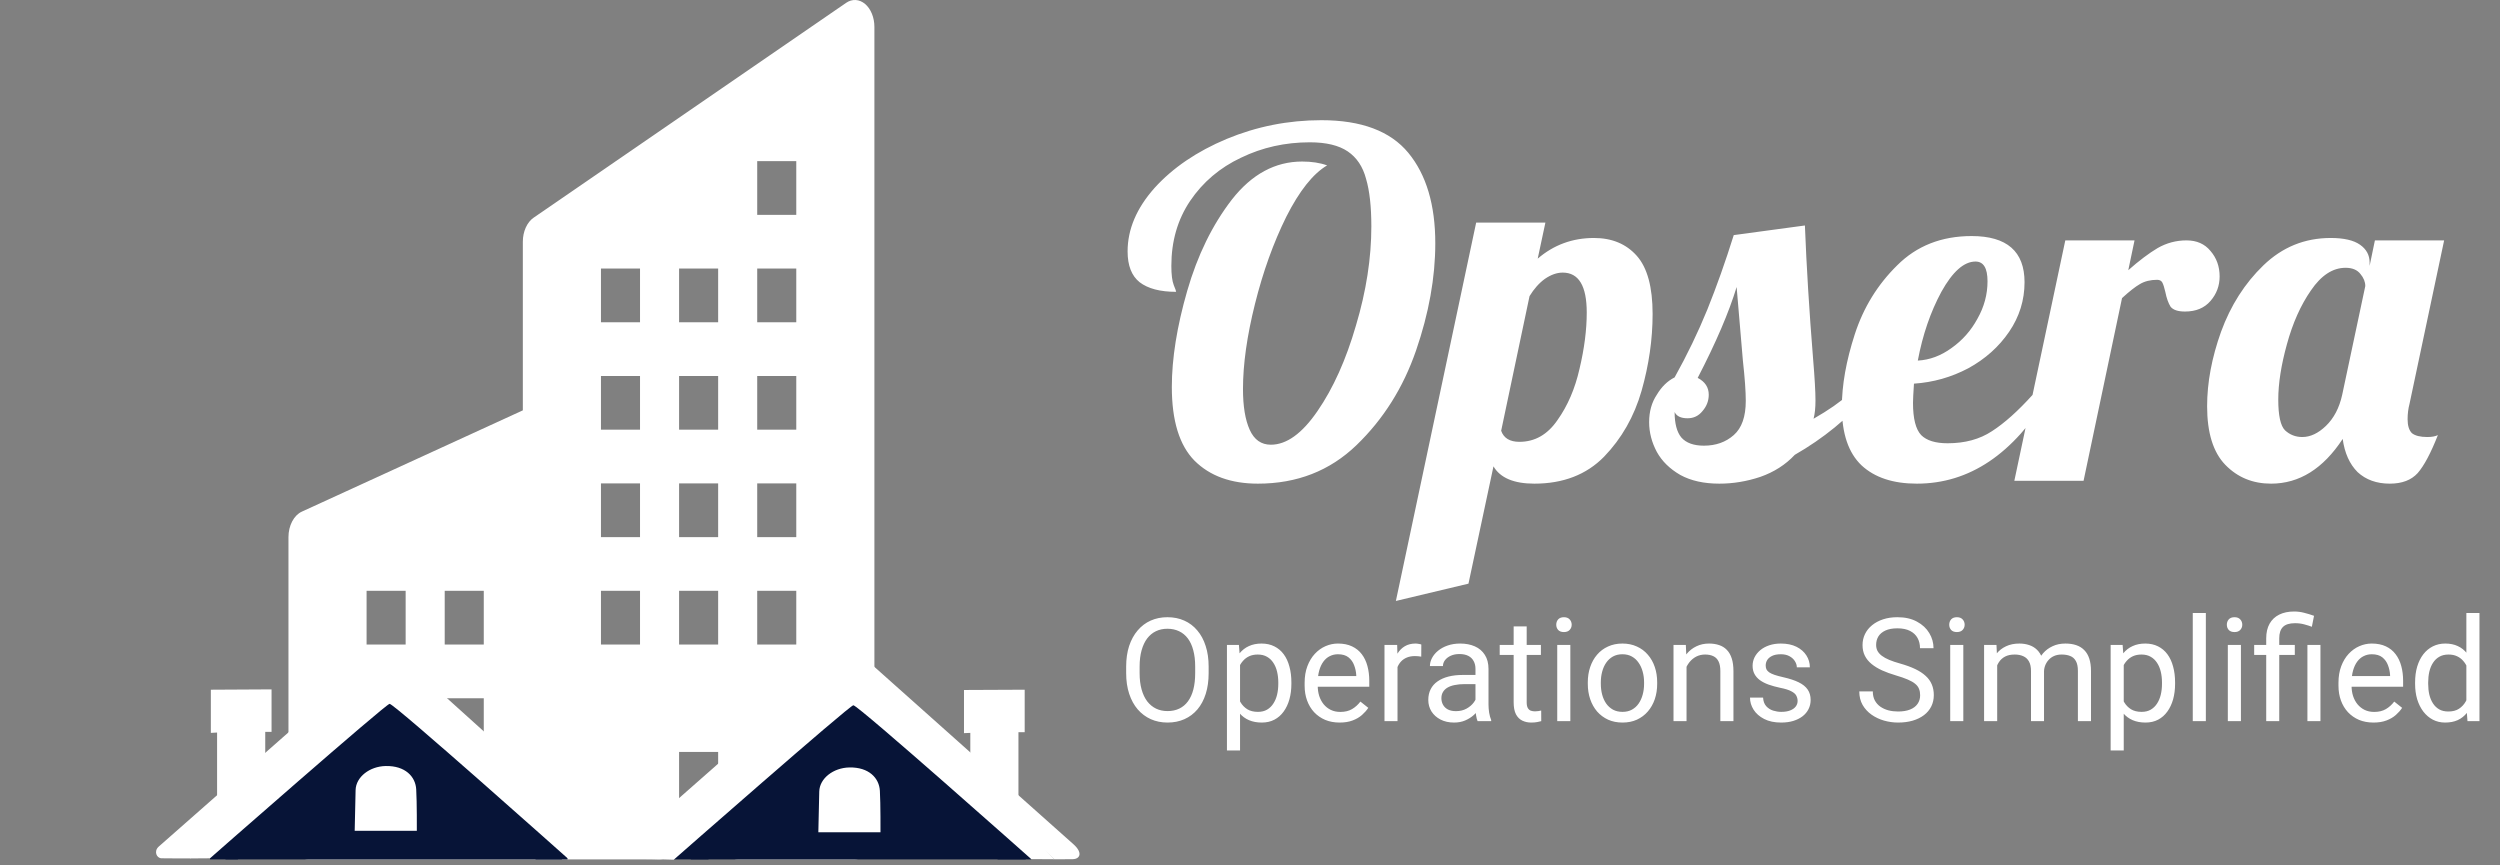 <svg width="208" height="72" viewBox="0 0 208 72" fill="none" xmlns="http://www.w3.org/2000/svg">
<rect x="0" y="0" width="208" height="72" fill="#808080" stroke="none"/>
<g clip-path="url(#clip0_156_1331)">
<path d="M72.75 2.234C72.75 1.853 72.679 1.479 72.544 1.146C72.409 0.813 72.215 0.533 71.979 0.333C71.743 0.133 71.474 0.019 71.197 0.002C70.92 -0.015 70.645 0.066 70.397 0.237L44.397 18.112C44.127 18.297 43.901 18.583 43.742 18.936C43.584 19.288 43.5 19.695 43.5 20.109V34.141L25.111 42.569C24.788 42.717 24.507 43.002 24.307 43.382C24.108 43.762 24 44.219 24 44.687V69.266C24 69.858 24.171 70.427 24.476 70.846C24.781 71.264 25.194 71.5 25.625 71.5H54.875C55.306 71.5 55.719 71.264 56.024 70.846C56.329 70.427 56.5 69.858 56.5 69.266V62.562H59.75V69.266C59.75 69.858 59.921 70.427 60.226 70.846C60.531 71.264 60.944 71.5 61.375 71.5H71.125C71.556 71.5 71.969 71.264 72.274 70.846C72.579 70.427 72.75 69.858 72.75 69.266V2.234ZM30.5 49.156H33.75V53.625H30.5V49.156ZM37 49.156H40.25V53.625H37V49.156ZM33.75 58.094V62.562H30.5V58.094H33.75ZM37 58.094H40.25V62.562H37V58.094ZM66.25 13.406V17.875H63V13.406H66.25ZM50 22.344H53.25V26.812H50V22.344ZM53.25 31.281V35.75H50V31.281H53.25ZM50 40.219H53.25V44.687H50V40.219ZM56.5 40.219H59.75V44.687H56.5V40.219ZM53.25 49.156V53.625H50V49.156H53.25ZM56.5 49.156H59.75V53.625H56.5V49.156ZM66.25 40.219V44.687H63V40.219H66.25ZM63 49.156H66.25V53.625H63V49.156ZM56.5 31.281H59.75V35.75H56.5V31.281ZM66.25 31.281V35.75H63V31.281H66.25ZM59.75 22.344V26.812H56.5V22.344H59.75ZM63 22.344H66.25V26.812H63V22.344Z" fill="white"/>
<path d="M18.062 66.774V60.947L17.543 60.976V57.384L22.593 57.356V60.891H22.068V64.317L18.062 66.774Z" fill="white"/>
<path d="M31.997 60.096L17.942 72.192L17.923 86.444L46.381 86.274L46.76 71.148L31.997 60.096Z" fill="#071437"/>
<path d="M32.345 60.93L17.474 73.44L17.467 69.979L32.566 57.152L47.222 70.757L47.209 73.775L32.345 60.93Z" fill="#071437"/>
<path d="M15.987 69.429L15.816 71.421L17.474 71.409C17.474 71.409 32.098 58.57 32.414 58.559C32.8 58.542 47.209 71.398 47.209 71.398L49.152 71.409L33.326 55.83L31.009 55.694L15.987 69.429Z" fill="white"/>
<path d="M13.215 70.428C12.772 70.814 13.025 71.392 13.424 71.409C13.778 71.421 15.835 71.421 15.835 71.421L31.756 56.965C31.756 56.965 32.123 56.624 32.389 56.636C32.674 56.647 33.041 56.97 33.041 56.97L49.102 71.409C49.102 71.409 50.298 71.421 50.696 71.432C51.209 71.449 51.373 70.779 50.677 70.224C50.361 69.968 34.465 55.637 34.193 55.387C33.395 54.65 33.003 54.219 32.25 54.247C31.497 54.275 31.047 54.775 30.288 55.399C30.067 55.586 13.329 70.326 13.215 70.428Z" fill="white"/>
<path d="M29.51 69.123C29.51 69.123 29.554 66.819 29.586 65.73C29.617 64.641 30.756 63.761 32.085 63.733C33.712 63.699 34.572 64.612 34.629 65.679C34.693 66.746 34.68 69.123 34.68 69.123H29.51Z" fill="white"/>
<path d="M80.73 66.802V60.976L80.204 60.998V57.407L85.254 57.384V60.919H84.735V67.182L80.73 66.802Z" fill="white"/>
<path d="M70.573 60.215L56.518 72.311L57.429 86.966L85.077 87.159L85.343 71.267L70.573 60.215Z" fill="#071437"/>
<path d="M70.921 61.049L56.075 73.99L56.044 70.099L71.149 57.271L85.798 70.876L85.786 73.894L70.921 61.049Z" fill="#071437"/>
<path d="M54.563 69.548L54.297 71.477L56.056 71.528C56.056 71.528 70.68 58.689 70.997 58.678C71.383 58.661 85.798 71.477 85.798 71.477L87.728 71.489L71.902 55.949L69.586 55.813L54.563 69.548Z" fill="white"/>
<path d="M51.791 70.547C51.405 70.887 51.576 71.415 52.025 71.443C52.272 71.46 54.303 71.477 54.303 71.477L70.332 57.084C70.332 57.084 70.7 56.743 70.965 56.755C71.25 56.766 71.617 57.089 71.617 57.089L87.728 71.489C87.728 71.489 88.969 71.494 89.266 71.483C89.88 71.46 90.083 70.938 89.329 70.257C89.032 69.991 73.041 55.756 72.775 55.506C71.978 54.769 71.585 54.338 70.832 54.366C70.079 54.394 69.63 54.894 68.871 55.518C68.643 55.705 51.911 70.445 51.791 70.547Z" fill="white"/>
<path d="M68.086 69.242C68.086 69.242 68.13 66.938 68.162 65.849C68.194 64.76 69.333 63.88 70.662 63.852C72.288 63.818 73.148 64.731 73.206 65.798C73.269 66.865 73.256 69.242 73.256 69.242H68.086Z" fill="white"/>
</g>
<path d="M104.656 40.24C102.416 40.24 100.656 39.6 99.376 38.32C98.122 37.04 97.496 35 97.496 32.2C97.496 29.827 97.922 27.16 98.776 24.2C99.629 21.24 100.869 18.707 102.496 16.6C104.149 14.493 106.096 13.44 108.336 13.44C109.136 13.44 109.829 13.547 110.416 13.76C109.242 14.453 108.109 15.88 107.016 18.04C105.949 20.2 105.082 22.613 104.416 25.28C103.749 27.947 103.416 30.307 103.416 32.36C103.416 33.8 103.602 34.933 103.976 35.76C104.349 36.587 104.936 37 105.736 37C107.042 37 108.336 36.067 109.616 34.2C110.922 32.307 111.989 29.933 112.816 27.08C113.669 24.227 114.096 21.48 114.096 18.84C114.096 17.187 113.949 15.867 113.656 14.88C113.389 13.867 112.882 13.107 112.136 12.6C111.389 12.093 110.336 11.84 108.976 11.84C106.922 11.84 105.016 12.267 103.256 13.12C101.496 13.947 100.082 15.147 99.016 16.72C97.976 18.267 97.456 20.067 97.456 22.12C97.456 22.84 97.522 23.373 97.656 23.72C97.789 24.04 97.856 24.227 97.856 24.28C96.522 24.28 95.509 24.013 94.816 23.48C94.149 22.947 93.816 22.093 93.816 20.92C93.816 19.08 94.562 17.32 96.056 15.64C97.576 13.96 99.576 12.6 102.056 11.56C104.562 10.52 107.189 10 109.936 10C113.269 10 115.682 10.907 117.176 12.72C118.669 14.533 119.416 17.04 119.416 20.24C119.416 23.093 118.882 26.067 117.816 29.16C116.749 32.253 115.096 34.88 112.856 37.04C110.642 39.173 107.909 40.24 104.656 40.24ZM122.817 18.52H128.577L127.937 21.52C129.271 20.373 130.831 19.8 132.617 19.8C134.111 19.8 135.297 20.293 136.177 21.28C137.057 22.267 137.497 23.88 137.497 26.12C137.497 28.227 137.191 30.36 136.577 32.52C135.964 34.653 134.924 36.48 133.457 38C131.991 39.493 130.057 40.24 127.657 40.24C125.951 40.24 124.817 39.76 124.257 38.8L122.177 48.56L116.137 50L122.817 18.52ZM126.417 36.76C127.697 36.76 128.751 36.16 129.577 34.96C130.431 33.76 131.044 32.333 131.417 30.68C131.817 29 132.017 27.44 132.017 26C132.017 23.787 131.351 22.68 130.017 22.68C129.537 22.68 129.044 22.853 128.537 23.2C128.057 23.547 127.631 24.027 127.257 24.64L124.897 35.84C125.111 36.453 125.617 36.76 126.417 36.76ZM143.048 40.24C141.768 40.24 140.688 40 139.808 39.52C138.928 39.013 138.275 38.373 137.848 37.6C137.422 36.8 137.208 35.973 137.208 35.12C137.208 34.24 137.422 33.48 137.848 32.84C138.248 32.173 138.742 31.693 139.328 31.4C140.368 29.533 141.275 27.653 142.048 25.76C142.822 23.84 143.555 21.773 144.248 19.56L150.168 18.76C150.302 22.173 150.528 25.867 150.848 29.84C150.982 31.44 151.048 32.6 151.048 33.32C151.048 33.933 150.995 34.44 150.888 34.84C152.142 34.12 153.102 33.453 153.768 32.84H155.448C153.742 34.813 151.702 36.48 149.328 37.84C148.555 38.667 147.595 39.28 146.448 39.68C145.328 40.053 144.195 40.24 143.048 40.24ZM141.768 37.08C142.755 37.08 143.582 36.787 144.248 36.2C144.915 35.613 145.248 34.667 145.248 33.36C145.248 32.56 145.168 31.44 145.008 30C144.742 26.96 144.568 24.92 144.488 23.88C143.848 25.987 142.768 28.507 141.248 31.44C141.862 31.76 142.168 32.227 142.168 32.84C142.168 33.347 141.995 33.8 141.648 34.2C141.328 34.6 140.915 34.8 140.408 34.8C139.848 34.8 139.488 34.627 139.328 34.28C139.328 35.24 139.515 35.947 139.888 36.4C140.288 36.853 140.915 37.08 141.768 37.08ZM159.482 40.24C157.508 40.24 155.975 39.733 154.882 38.72C153.788 37.68 153.242 36.067 153.242 33.88C153.242 32.04 153.602 30.013 154.322 27.8C155.042 25.587 156.215 23.68 157.842 22.08C159.468 20.453 161.535 19.64 164.042 19.64C166.975 19.64 168.442 20.92 168.442 23.48C168.442 24.973 168.015 26.347 167.162 27.6C166.308 28.853 165.175 29.867 163.762 30.64C162.348 31.387 160.842 31.813 159.242 31.92C159.188 32.72 159.162 33.253 159.162 33.52C159.162 34.827 159.388 35.72 159.842 36.2C160.295 36.653 161.028 36.88 162.042 36.88C163.482 36.88 164.708 36.547 165.722 35.88C166.762 35.213 167.895 34.2 169.122 32.84H170.482C167.522 37.773 163.855 40.24 159.482 40.24ZM159.562 30C160.548 29.947 161.482 29.6 162.362 28.96C163.268 28.32 163.988 27.507 164.522 26.52C165.082 25.533 165.362 24.493 165.362 23.4C165.362 22.307 165.028 21.76 164.362 21.76C163.402 21.76 162.455 22.6 161.522 24.28C160.615 25.96 159.962 27.867 159.562 30ZM171.833 20H177.593L177.073 22.48C177.98 21.68 178.793 21.067 179.513 20.64C180.26 20.213 181.06 20 181.913 20C182.767 20 183.433 20.293 183.913 20.88C184.42 21.467 184.673 22.173 184.673 23C184.673 23.773 184.42 24.453 183.913 25.04C183.407 25.627 182.7 25.92 181.793 25.92C181.207 25.92 180.807 25.787 180.593 25.52C180.407 25.227 180.26 24.813 180.153 24.28C180.073 23.933 179.993 23.68 179.913 23.52C179.833 23.36 179.687 23.28 179.473 23.28C178.913 23.28 178.433 23.4 178.033 23.64C177.66 23.853 177.167 24.24 176.553 24.8L173.353 40H167.593L171.833 20ZM188.952 40.24C187.432 40.24 186.166 39.72 185.152 38.68C184.139 37.64 183.632 36.013 183.632 33.8C183.632 31.827 184.019 29.76 184.792 27.6C185.592 25.413 186.766 23.573 188.312 22.08C189.886 20.56 191.752 19.8 193.912 19.8C195.006 19.8 195.819 19.987 196.352 20.36C196.886 20.733 197.152 21.227 197.152 21.84V22.12L197.592 20H203.352L200.472 33.6C200.366 34 200.312 34.427 200.312 34.88C200.312 35.413 200.432 35.8 200.672 36.04C200.939 36.253 201.366 36.36 201.952 36.36C202.326 36.36 202.619 36.307 202.832 36.2C202.246 37.693 201.686 38.747 201.152 39.36C200.619 39.947 199.846 40.24 198.832 40.24C197.739 40.24 196.846 39.92 196.152 39.28C195.486 38.613 195.072 37.693 194.912 36.52C193.286 39 191.299 40.24 188.952 40.24ZM191.552 36.36C192.219 36.36 192.872 36.053 193.512 35.44C194.179 34.8 194.632 33.933 194.872 32.84L196.792 23.8C196.792 23.453 196.659 23.12 196.392 22.8C196.126 22.453 195.712 22.28 195.152 22.28C194.086 22.28 193.126 22.907 192.272 24.16C191.419 25.387 190.752 26.88 190.272 28.64C189.792 30.373 189.552 31.907 189.552 33.24C189.552 34.573 189.739 35.427 190.112 35.8C190.512 36.173 190.992 36.36 191.552 36.36Z" fill="white"/>
<path d="M100.559 55.465V56.004C100.559 56.645 100.479 57.219 100.318 57.727C100.158 58.234 99.928 58.666 99.627 59.022C99.326 59.377 98.965 59.648 98.543 59.836C98.125 60.023 97.656 60.117 97.137 60.117C96.633 60.117 96.17 60.023 95.748 59.836C95.33 59.648 94.967 59.377 94.658 59.022C94.353 58.666 94.117 58.234 93.949 57.727C93.781 57.219 93.697 56.645 93.697 56.004V55.465C93.697 54.824 93.779 54.252 93.943 53.748C94.111 53.24 94.348 52.809 94.652 52.453C94.957 52.094 95.318 51.82 95.736 51.633C96.158 51.445 96.621 51.352 97.125 51.352C97.644 51.352 98.113 51.445 98.531 51.633C98.953 51.82 99.314 52.094 99.615 52.453C99.92 52.809 100.152 53.24 100.312 53.748C100.477 54.252 100.559 54.824 100.559 55.465ZM99.439 56.004V55.453C99.439 54.945 99.387 54.496 99.281 54.105C99.18 53.715 99.029 53.387 98.83 53.121C98.631 52.855 98.387 52.654 98.098 52.518C97.812 52.381 97.488 52.312 97.125 52.312C96.773 52.312 96.455 52.381 96.17 52.518C95.889 52.654 95.647 52.855 95.443 53.121C95.244 53.387 95.09 53.715 94.981 54.105C94.871 54.496 94.816 54.945 94.816 55.453V56.004C94.816 56.516 94.871 56.969 94.981 57.363C95.09 57.754 95.246 58.084 95.449 58.353C95.656 58.619 95.9 58.82 96.182 58.957C96.467 59.094 96.785 59.162 97.137 59.162C97.504 59.162 97.83 59.094 98.115 58.957C98.4 58.82 98.641 58.619 98.836 58.353C99.035 58.084 99.186 57.754 99.287 57.363C99.389 56.969 99.439 56.516 99.439 56.004ZM103.172 54.879V62.438H102.082V53.66H103.078L103.172 54.879ZM107.443 56.777V56.9C107.443 57.361 107.389 57.789 107.279 58.184C107.17 58.574 107.01 58.914 106.799 59.203C106.592 59.492 106.336 59.717 106.031 59.877C105.727 60.037 105.377 60.117 104.982 60.117C104.58 60.117 104.225 60.051 103.916 59.918C103.607 59.785 103.346 59.592 103.131 59.338C102.916 59.084 102.744 58.779 102.615 58.424C102.49 58.068 102.404 57.668 102.357 57.223V56.566C102.404 56.098 102.492 55.678 102.621 55.307C102.75 54.935 102.92 54.619 103.131 54.357C103.346 54.092 103.605 53.891 103.91 53.754C104.215 53.613 104.566 53.543 104.965 53.543C105.363 53.543 105.717 53.621 106.025 53.777C106.334 53.93 106.594 54.148 106.805 54.434C107.016 54.719 107.174 55.06 107.279 55.459C107.389 55.853 107.443 56.293 107.443 56.777ZM106.354 56.9V56.777C106.354 56.461 106.32 56.164 106.254 55.887C106.188 55.605 106.084 55.359 105.943 55.148C105.807 54.934 105.631 54.766 105.416 54.645C105.201 54.52 104.945 54.457 104.648 54.457C104.375 54.457 104.137 54.504 103.934 54.598C103.734 54.691 103.564 54.818 103.424 54.978C103.283 55.135 103.168 55.315 103.078 55.518C102.992 55.717 102.928 55.924 102.885 56.139V57.656C102.963 57.93 103.072 58.188 103.213 58.43C103.354 58.668 103.541 58.861 103.775 59.01C104.01 59.154 104.305 59.227 104.66 59.227C104.953 59.227 105.205 59.166 105.416 59.045C105.631 58.92 105.807 58.75 105.943 58.535C106.084 58.32 106.188 58.074 106.254 57.797C106.32 57.516 106.354 57.217 106.354 56.9ZM111.457 60.117C111.016 60.117 110.615 60.043 110.256 59.895C109.9 59.742 109.594 59.529 109.336 59.256C109.082 58.982 108.887 58.658 108.75 58.283C108.613 57.908 108.545 57.498 108.545 57.053V56.807C108.545 56.291 108.621 55.832 108.773 55.43C108.926 55.023 109.133 54.68 109.395 54.398C109.656 54.117 109.953 53.904 110.285 53.76C110.617 53.615 110.961 53.543 111.316 53.543C111.77 53.543 112.16 53.621 112.488 53.777C112.82 53.934 113.092 54.152 113.303 54.434C113.514 54.711 113.67 55.039 113.771 55.418C113.873 55.793 113.924 56.203 113.924 56.648V57.135H109.189V56.25H112.84V56.168C112.824 55.887 112.766 55.613 112.664 55.348C112.566 55.082 112.41 54.863 112.195 54.691C111.98 54.52 111.688 54.434 111.316 54.434C111.07 54.434 110.844 54.486 110.637 54.592C110.43 54.693 110.252 54.846 110.104 55.049C109.955 55.252 109.84 55.5 109.758 55.793C109.676 56.086 109.635 56.424 109.635 56.807V57.053C109.635 57.353 109.676 57.637 109.758 57.902C109.844 58.164 109.967 58.395 110.127 58.594C110.291 58.793 110.488 58.949 110.719 59.062C110.953 59.176 111.219 59.232 111.516 59.232C111.898 59.232 112.223 59.154 112.488 58.998C112.754 58.842 112.986 58.633 113.186 58.371L113.842 58.893C113.705 59.1 113.531 59.297 113.32 59.484C113.109 59.672 112.85 59.824 112.541 59.941C112.236 60.059 111.875 60.117 111.457 60.117ZM116.273 54.656V60H115.189V53.66H116.244L116.273 54.656ZM118.254 53.625L118.248 54.633C118.158 54.613 118.072 54.602 117.99 54.598C117.912 54.59 117.822 54.586 117.721 54.586C117.471 54.586 117.25 54.625 117.059 54.703C116.867 54.781 116.705 54.891 116.572 55.031C116.439 55.172 116.334 55.34 116.256 55.535C116.182 55.727 116.133 55.938 116.109 56.168L115.805 56.344C115.805 55.961 115.842 55.602 115.916 55.266C115.994 54.93 116.113 54.633 116.273 54.375C116.434 54.113 116.637 53.91 116.883 53.766C117.133 53.617 117.43 53.543 117.773 53.543C117.852 53.543 117.941 53.553 118.043 53.572C118.145 53.588 118.215 53.605 118.254 53.625ZM122.76 58.916V55.652C122.76 55.402 122.709 55.185 122.607 55.002C122.51 54.815 122.361 54.67 122.162 54.568C121.963 54.467 121.717 54.416 121.424 54.416C121.15 54.416 120.91 54.463 120.703 54.557C120.5 54.65 120.34 54.773 120.223 54.926C120.109 55.078 120.053 55.242 120.053 55.418H118.969C118.969 55.191 119.027 54.967 119.145 54.744C119.262 54.522 119.43 54.32 119.648 54.141C119.871 53.957 120.137 53.812 120.445 53.707C120.758 53.598 121.105 53.543 121.488 53.543C121.949 53.543 122.355 53.621 122.707 53.777C123.062 53.934 123.34 54.17 123.539 54.486C123.742 54.799 123.844 55.191 123.844 55.664V58.617C123.844 58.828 123.861 59.053 123.896 59.291C123.936 59.529 123.992 59.734 124.066 59.906V60H122.936C122.881 59.875 122.838 59.709 122.807 59.502C122.775 59.291 122.76 59.096 122.76 58.916ZM122.947 56.156L122.959 56.918H121.863C121.555 56.918 121.279 56.943 121.037 56.994C120.795 57.041 120.592 57.113 120.428 57.211C120.264 57.309 120.139 57.432 120.053 57.58C119.967 57.725 119.924 57.895 119.924 58.09C119.924 58.289 119.969 58.471 120.059 58.635C120.148 58.799 120.283 58.93 120.463 59.027C120.646 59.121 120.871 59.168 121.137 59.168C121.469 59.168 121.762 59.098 122.016 58.957C122.27 58.816 122.471 58.645 122.619 58.441C122.771 58.238 122.854 58.041 122.865 57.85L123.328 58.371C123.301 58.535 123.227 58.717 123.105 58.916C122.984 59.115 122.822 59.307 122.619 59.49C122.42 59.67 122.182 59.82 121.904 59.941C121.631 60.059 121.322 60.117 120.979 60.117C120.549 60.117 120.172 60.033 119.848 59.865C119.527 59.697 119.277 59.473 119.098 59.191C118.922 58.906 118.834 58.588 118.834 58.236C118.834 57.897 118.9 57.598 119.033 57.34C119.166 57.078 119.357 56.861 119.607 56.69C119.857 56.514 120.158 56.381 120.51 56.291C120.861 56.201 121.254 56.156 121.688 56.156H122.947ZM128.203 53.66V54.492H124.775V53.66H128.203ZM125.936 52.119H127.02V58.43C127.02 58.645 127.053 58.807 127.119 58.916C127.186 59.025 127.271 59.098 127.377 59.133C127.482 59.168 127.596 59.185 127.717 59.185C127.807 59.185 127.9 59.178 127.998 59.162C128.1 59.143 128.176 59.127 128.227 59.115L128.232 60C128.146 60.027 128.033 60.053 127.893 60.076C127.756 60.103 127.59 60.117 127.395 60.117C127.129 60.117 126.885 60.065 126.662 59.959C126.439 59.853 126.262 59.678 126.129 59.432C126 59.182 125.936 58.846 125.936 58.424V52.119ZM130.652 53.66V60H129.562V53.66H130.652ZM129.48 51.978C129.48 51.803 129.533 51.654 129.639 51.533C129.748 51.412 129.908 51.352 130.119 51.352C130.326 51.352 130.484 51.412 130.594 51.533C130.707 51.654 130.764 51.803 130.764 51.978C130.764 52.147 130.707 52.291 130.594 52.412C130.484 52.529 130.326 52.588 130.119 52.588C129.908 52.588 129.748 52.529 129.639 52.412C129.533 52.291 129.48 52.147 129.48 51.978ZM132.105 56.9V56.766C132.105 56.309 132.172 55.885 132.305 55.494C132.438 55.1 132.629 54.758 132.879 54.469C133.129 54.176 133.432 53.949 133.787 53.789C134.143 53.625 134.541 53.543 134.982 53.543C135.428 53.543 135.828 53.625 136.184 53.789C136.543 53.949 136.848 54.176 137.098 54.469C137.352 54.758 137.545 55.1 137.678 55.494C137.811 55.885 137.877 56.309 137.877 56.766V56.9C137.877 57.357 137.811 57.781 137.678 58.172C137.545 58.562 137.352 58.904 137.098 59.197C136.848 59.486 136.545 59.713 136.189 59.877C135.838 60.037 135.439 60.117 134.994 60.117C134.549 60.117 134.148 60.037 133.793 59.877C133.438 59.713 133.133 59.486 132.879 59.197C132.629 58.904 132.438 58.562 132.305 58.172C132.172 57.781 132.105 57.357 132.105 56.9ZM133.189 56.766V56.9C133.189 57.217 133.227 57.516 133.301 57.797C133.375 58.074 133.486 58.32 133.635 58.535C133.787 58.75 133.977 58.92 134.203 59.045C134.43 59.166 134.693 59.227 134.994 59.227C135.291 59.227 135.551 59.166 135.773 59.045C136 58.92 136.188 58.75 136.336 58.535C136.484 58.32 136.596 58.074 136.67 57.797C136.748 57.516 136.787 57.217 136.787 56.9V56.766C136.787 56.453 136.748 56.158 136.67 55.881C136.596 55.6 136.482 55.352 136.33 55.137C136.182 54.918 135.994 54.746 135.768 54.621C135.545 54.496 135.283 54.434 134.982 54.434C134.686 54.434 134.424 54.496 134.197 54.621C133.975 54.746 133.787 54.918 133.635 55.137C133.486 55.352 133.375 55.6 133.301 55.881C133.227 56.158 133.189 56.453 133.189 56.766ZM140.32 55.014V60H139.236V53.66H140.262L140.32 55.014ZM140.062 56.59L139.611 56.572C139.615 56.139 139.68 55.738 139.805 55.371C139.93 55 140.105 54.678 140.332 54.404C140.559 54.131 140.828 53.92 141.141 53.772C141.457 53.619 141.807 53.543 142.189 53.543C142.502 53.543 142.783 53.586 143.033 53.672C143.283 53.754 143.496 53.887 143.672 54.07C143.852 54.254 143.988 54.492 144.082 54.785C144.176 55.074 144.223 55.428 144.223 55.846V60H143.133V55.834C143.133 55.502 143.084 55.236 142.986 55.037C142.889 54.834 142.746 54.688 142.559 54.598C142.371 54.504 142.141 54.457 141.867 54.457C141.598 54.457 141.352 54.514 141.129 54.627C140.91 54.74 140.721 54.897 140.561 55.096C140.404 55.295 140.281 55.523 140.191 55.781C140.105 56.035 140.062 56.305 140.062 56.59ZM149.561 58.318C149.561 58.162 149.525 58.018 149.455 57.885C149.389 57.748 149.25 57.625 149.039 57.516C148.832 57.402 148.52 57.305 148.102 57.223C147.75 57.148 147.432 57.06 147.146 56.959C146.865 56.857 146.625 56.734 146.426 56.59C146.23 56.445 146.08 56.275 145.975 56.08C145.869 55.885 145.816 55.656 145.816 55.395C145.816 55.145 145.871 54.908 145.98 54.685C146.094 54.463 146.252 54.266 146.455 54.094C146.662 53.922 146.91 53.787 147.199 53.69C147.488 53.592 147.811 53.543 148.166 53.543C148.674 53.543 149.107 53.633 149.467 53.812C149.826 53.992 150.102 54.232 150.293 54.533C150.484 54.83 150.58 55.16 150.58 55.523H149.496C149.496 55.348 149.443 55.178 149.338 55.014C149.236 54.846 149.086 54.707 148.887 54.598C148.691 54.488 148.451 54.434 148.166 54.434C147.865 54.434 147.621 54.48 147.434 54.574C147.25 54.664 147.115 54.779 147.029 54.92C146.947 55.06 146.906 55.209 146.906 55.365C146.906 55.482 146.926 55.588 146.965 55.682C147.008 55.772 147.082 55.855 147.188 55.934C147.293 56.008 147.441 56.078 147.633 56.145C147.824 56.211 148.068 56.277 148.365 56.344C148.885 56.461 149.312 56.602 149.648 56.766C149.984 56.93 150.234 57.131 150.398 57.369C150.562 57.607 150.645 57.897 150.645 58.236C150.645 58.514 150.586 58.768 150.469 58.998C150.355 59.228 150.189 59.428 149.971 59.596C149.756 59.76 149.498 59.889 149.197 59.982C148.9 60.072 148.566 60.117 148.195 60.117C147.637 60.117 147.164 60.018 146.777 59.818C146.391 59.619 146.098 59.361 145.898 59.045C145.699 58.728 145.6 58.395 145.6 58.043H146.689C146.705 58.34 146.791 58.576 146.947 58.752C147.104 58.924 147.295 59.047 147.521 59.121C147.748 59.191 147.973 59.227 148.195 59.227C148.492 59.227 148.74 59.188 148.939 59.109C149.143 59.031 149.297 58.924 149.402 58.787C149.508 58.65 149.561 58.494 149.561 58.318ZM159.756 57.844C159.756 57.645 159.725 57.469 159.662 57.316C159.604 57.16 159.498 57.02 159.346 56.895C159.197 56.77 158.99 56.65 158.725 56.537C158.463 56.424 158.131 56.309 157.729 56.191C157.307 56.066 156.926 55.928 156.586 55.775C156.246 55.619 155.955 55.441 155.713 55.242C155.471 55.043 155.285 54.815 155.156 54.557C155.027 54.299 154.963 54.004 154.963 53.672C154.963 53.34 155.031 53.033 155.168 52.752C155.305 52.471 155.5 52.227 155.754 52.02C156.012 51.809 156.318 51.645 156.674 51.527C157.029 51.41 157.426 51.352 157.863 51.352C158.504 51.352 159.047 51.475 159.492 51.721C159.941 51.963 160.283 52.281 160.518 52.676C160.752 53.066 160.869 53.484 160.869 53.93H159.744C159.744 53.609 159.676 53.326 159.539 53.08C159.402 52.83 159.195 52.635 158.918 52.494C158.641 52.35 158.289 52.277 157.863 52.277C157.461 52.277 157.129 52.338 156.867 52.459C156.605 52.58 156.41 52.744 156.281 52.951C156.156 53.158 156.094 53.395 156.094 53.66C156.094 53.84 156.131 54.004 156.205 54.152C156.283 54.297 156.402 54.432 156.562 54.557C156.727 54.682 156.934 54.797 157.184 54.902C157.438 55.008 157.74 55.109 158.092 55.207C158.576 55.344 158.994 55.496 159.346 55.664C159.697 55.832 159.986 56.022 160.213 56.232C160.443 56.44 160.613 56.676 160.723 56.941C160.836 57.203 160.893 57.5 160.893 57.832C160.893 58.18 160.822 58.494 160.682 58.775C160.541 59.057 160.34 59.297 160.078 59.496C159.816 59.695 159.502 59.85 159.135 59.959C158.771 60.065 158.365 60.117 157.916 60.117C157.521 60.117 157.133 60.062 156.75 59.953C156.371 59.844 156.025 59.68 155.713 59.461C155.404 59.242 155.156 58.973 154.969 58.652C154.785 58.328 154.693 57.953 154.693 57.527H155.818C155.818 57.82 155.875 58.072 155.988 58.283C156.102 58.49 156.256 58.662 156.451 58.799C156.65 58.935 156.875 59.037 157.125 59.103C157.379 59.166 157.643 59.197 157.916 59.197C158.311 59.197 158.645 59.143 158.918 59.033C159.191 58.924 159.398 58.768 159.539 58.565C159.684 58.361 159.756 58.121 159.756 57.844ZM163.348 53.66V60H162.258V53.66H163.348ZM162.176 51.978C162.176 51.803 162.229 51.654 162.334 51.533C162.443 51.412 162.604 51.352 162.814 51.352C163.021 51.352 163.18 51.412 163.289 51.533C163.402 51.654 163.459 51.803 163.459 51.978C163.459 52.147 163.402 52.291 163.289 52.412C163.18 52.529 163.021 52.588 162.814 52.588C162.604 52.588 162.443 52.529 162.334 52.412C162.229 52.291 162.176 52.147 162.176 51.978ZM166.166 54.92V60H165.076V53.66H166.107L166.166 54.92ZM165.943 56.59L165.439 56.572C165.443 56.139 165.5 55.738 165.609 55.371C165.719 55 165.881 54.678 166.096 54.404C166.311 54.131 166.578 53.92 166.898 53.772C167.219 53.619 167.59 53.543 168.012 53.543C168.309 53.543 168.582 53.586 168.832 53.672C169.082 53.754 169.299 53.885 169.482 54.065C169.666 54.244 169.809 54.475 169.91 54.756C170.012 55.037 170.062 55.377 170.062 55.775V60H168.979V55.828C168.979 55.496 168.922 55.23 168.809 55.031C168.699 54.832 168.543 54.688 168.34 54.598C168.137 54.504 167.898 54.457 167.625 54.457C167.305 54.457 167.037 54.514 166.822 54.627C166.607 54.74 166.436 54.897 166.307 55.096C166.178 55.295 166.084 55.523 166.025 55.781C165.971 56.035 165.943 56.305 165.943 56.59ZM170.051 55.992L169.324 56.215C169.328 55.867 169.385 55.533 169.494 55.213C169.607 54.893 169.77 54.607 169.98 54.357C170.195 54.107 170.459 53.91 170.771 53.766C171.084 53.617 171.441 53.543 171.844 53.543C172.184 53.543 172.484 53.588 172.746 53.678C173.012 53.768 173.234 53.906 173.414 54.094C173.598 54.277 173.736 54.514 173.83 54.803C173.924 55.092 173.971 55.435 173.971 55.834V60H172.881V55.822C172.881 55.467 172.824 55.191 172.711 54.996C172.602 54.797 172.445 54.658 172.242 54.58C172.043 54.498 171.805 54.457 171.527 54.457C171.289 54.457 171.078 54.498 170.895 54.58C170.711 54.662 170.557 54.775 170.432 54.92C170.307 55.06 170.211 55.223 170.145 55.406C170.082 55.59 170.051 55.785 170.051 55.992ZM176.695 54.879V62.438H175.605V53.66H176.602L176.695 54.879ZM180.967 56.777V56.9C180.967 57.361 180.912 57.789 180.803 58.184C180.693 58.574 180.533 58.914 180.322 59.203C180.115 59.492 179.859 59.717 179.555 59.877C179.25 60.037 178.9 60.117 178.506 60.117C178.104 60.117 177.748 60.051 177.439 59.918C177.131 59.785 176.869 59.592 176.654 59.338C176.439 59.084 176.268 58.779 176.139 58.424C176.014 58.068 175.928 57.668 175.881 57.223V56.566C175.928 56.098 176.016 55.678 176.145 55.307C176.273 54.935 176.443 54.619 176.654 54.357C176.869 54.092 177.129 53.891 177.434 53.754C177.738 53.613 178.09 53.543 178.488 53.543C178.887 53.543 179.24 53.621 179.549 53.777C179.857 53.93 180.117 54.148 180.328 54.434C180.539 54.719 180.697 55.06 180.803 55.459C180.912 55.853 180.967 56.293 180.967 56.777ZM179.877 56.9V56.777C179.877 56.461 179.844 56.164 179.777 55.887C179.711 55.605 179.607 55.359 179.467 55.148C179.33 54.934 179.154 54.766 178.939 54.645C178.725 54.52 178.469 54.457 178.172 54.457C177.898 54.457 177.66 54.504 177.457 54.598C177.258 54.691 177.088 54.818 176.947 54.978C176.807 55.135 176.691 55.315 176.602 55.518C176.516 55.717 176.451 55.924 176.408 56.139V57.656C176.486 57.93 176.596 58.188 176.736 58.43C176.877 58.668 177.064 58.861 177.299 59.01C177.533 59.154 177.828 59.227 178.184 59.227C178.477 59.227 178.729 59.166 178.939 59.045C179.154 58.92 179.33 58.75 179.467 58.535C179.607 58.32 179.711 58.074 179.777 57.797C179.844 57.516 179.877 57.217 179.877 56.9ZM183.527 51V60H182.438V51H183.527ZM186.445 53.66V60H185.355V53.66H186.445ZM185.273 51.978C185.273 51.803 185.326 51.654 185.432 51.533C185.541 51.412 185.701 51.352 185.912 51.352C186.119 51.352 186.277 51.412 186.387 51.533C186.5 51.654 186.557 51.803 186.557 51.978C186.557 52.147 186.5 52.291 186.387 52.412C186.277 52.529 186.119 52.588 185.912 52.588C185.701 52.588 185.541 52.529 185.432 52.412C185.326 52.291 185.273 52.147 185.273 51.978ZM189.633 60H188.549V53.109C188.549 52.629 188.643 52.223 188.83 51.891C189.018 51.559 189.285 51.307 189.633 51.135C189.98 50.963 190.393 50.877 190.869 50.877C191.15 50.877 191.426 50.912 191.695 50.982C191.965 51.049 192.242 51.133 192.527 51.234L192.346 52.148C192.166 52.078 191.957 52.012 191.719 51.949C191.484 51.883 191.227 51.85 190.945 51.85C190.48 51.85 190.145 51.955 189.938 52.166C189.734 52.373 189.633 52.688 189.633 53.109V60ZM190.928 53.66V54.492H187.547V53.66H190.928ZM193.061 53.66V60H191.977V53.66H193.061ZM197.473 60.117C197.031 60.117 196.631 60.043 196.271 59.895C195.916 59.742 195.609 59.529 195.352 59.256C195.098 58.982 194.902 58.658 194.766 58.283C194.629 57.908 194.561 57.498 194.561 57.053V56.807C194.561 56.291 194.637 55.832 194.789 55.43C194.941 55.023 195.148 54.68 195.41 54.398C195.672 54.117 195.969 53.904 196.301 53.76C196.633 53.615 196.977 53.543 197.332 53.543C197.785 53.543 198.176 53.621 198.504 53.777C198.836 53.934 199.107 54.152 199.318 54.434C199.529 54.711 199.686 55.039 199.787 55.418C199.889 55.793 199.939 56.203 199.939 56.648V57.135H195.205V56.25H198.855V56.168C198.84 55.887 198.781 55.613 198.68 55.348C198.582 55.082 198.426 54.863 198.211 54.691C197.996 54.52 197.703 54.434 197.332 54.434C197.086 54.434 196.859 54.486 196.652 54.592C196.445 54.693 196.268 54.846 196.119 55.049C195.971 55.252 195.855 55.5 195.773 55.793C195.691 56.086 195.65 56.424 195.65 56.807V57.053C195.65 57.353 195.691 57.637 195.773 57.902C195.859 58.164 195.982 58.395 196.143 58.594C196.307 58.793 196.504 58.949 196.734 59.062C196.969 59.176 197.234 59.232 197.531 59.232C197.914 59.232 198.238 59.154 198.504 58.998C198.77 58.842 199.002 58.633 199.201 58.371L199.857 58.893C199.721 59.1 199.547 59.297 199.336 59.484C199.125 59.672 198.865 59.824 198.557 59.941C198.252 60.059 197.891 60.117 197.473 60.117ZM205.201 58.77V51H206.291V60H205.295L205.201 58.77ZM200.936 56.9V56.777C200.936 56.293 200.994 55.853 201.111 55.459C201.232 55.06 201.402 54.719 201.621 54.434C201.844 54.148 202.107 53.93 202.412 53.777C202.721 53.621 203.064 53.543 203.443 53.543C203.842 53.543 204.189 53.613 204.486 53.754C204.787 53.891 205.041 54.092 205.248 54.357C205.459 54.619 205.625 54.935 205.746 55.307C205.867 55.678 205.951 56.098 205.998 56.566V57.105C205.955 57.57 205.871 57.988 205.746 58.359C205.625 58.73 205.459 59.047 205.248 59.309C205.041 59.57 204.787 59.772 204.486 59.912C204.186 60.049 203.834 60.117 203.432 60.117C203.061 60.117 202.721 60.037 202.412 59.877C202.107 59.717 201.844 59.492 201.621 59.203C201.402 58.914 201.232 58.574 201.111 58.184C200.994 57.789 200.936 57.361 200.936 56.9ZM202.025 56.777V56.9C202.025 57.217 202.057 57.514 202.119 57.791C202.186 58.068 202.287 58.312 202.424 58.523C202.561 58.734 202.734 58.9 202.945 59.022C203.156 59.139 203.408 59.197 203.701 59.197C204.061 59.197 204.355 59.121 204.586 58.969C204.82 58.816 205.008 58.615 205.148 58.365C205.289 58.115 205.398 57.844 205.477 57.551V56.139C205.43 55.924 205.361 55.717 205.271 55.518C205.186 55.315 205.072 55.135 204.932 54.978C204.795 54.818 204.625 54.691 204.422 54.598C204.223 54.504 203.986 54.457 203.713 54.457C203.416 54.457 203.16 54.52 202.945 54.645C202.734 54.766 202.561 54.934 202.424 55.148C202.287 55.359 202.186 55.605 202.119 55.887C202.057 56.164 202.025 56.461 202.025 56.777Z" fill="white"/>
<defs>
<clipPath id="clip0_156_1331">
<rect width="100" height="71.5" fill="white"/>
</clipPath>
</defs>
</svg>
